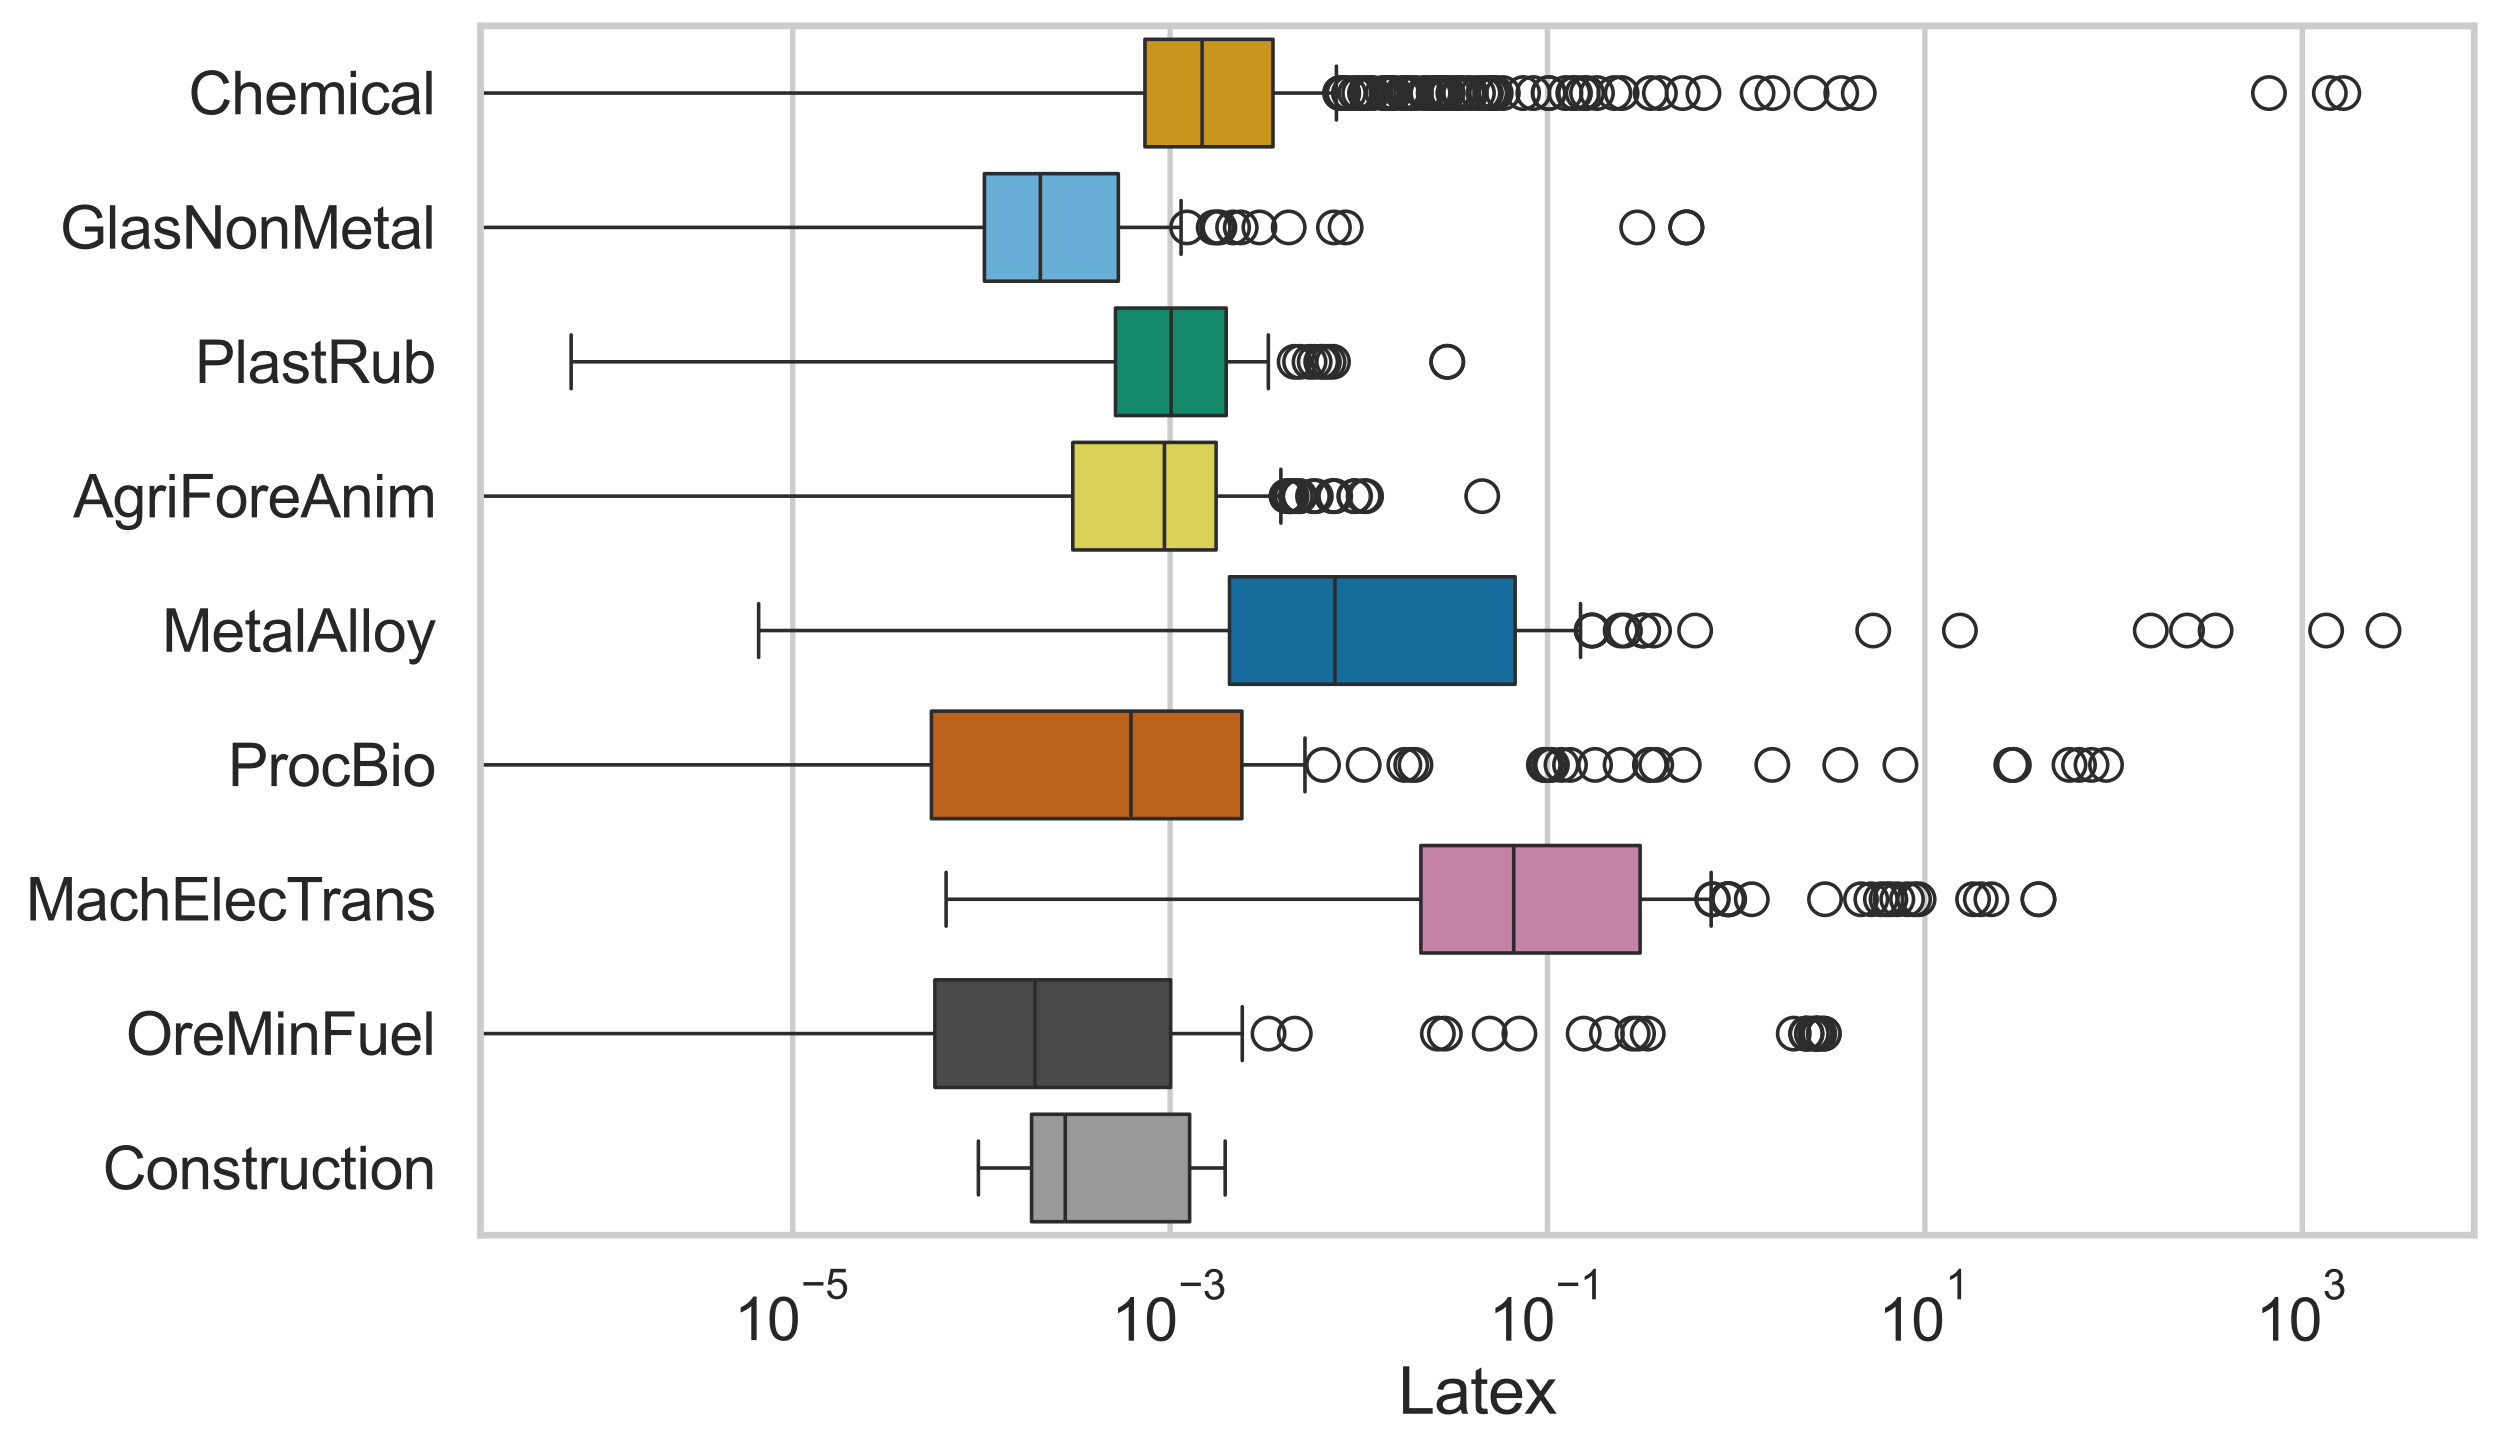 <?xml version="1.0" encoding="utf-8" standalone="no"?>
<!DOCTYPE svg PUBLIC "-//W3C//DTD SVG 1.1//EN"
  "http://www.w3.org/Graphics/SVG/1.1/DTD/svg11.dtd">
<svg xmlns:xlink="http://www.w3.org/1999/xlink" width="695.577pt" height="404.121pt" viewBox="0 0 695.577 404.121" xmlns="http://www.w3.org/2000/svg" version="1.1">
 <defs>
  <style type="text/css">*{stroke-linejoin: round; stroke-linecap: butt}</style>
 </defs>
 <g id="figure_1">
  <g id="patch_1">
   <path d="M 0 404.121 
L 695.577 404.121 
L 695.577 0 
L 0 0 
z
" style="fill: #ffffff"/>
  </g>
  <g id="axes_1">
   <g id="patch_2">
    <path d="M 133.697 343.665 
L 688.377 343.665 
L 688.377 7.2 
L 133.697 7.2 
z
" style="fill: #ffffff"/>
   </g>
   <g id="matplotlib.axis_1">
    <g id="xtick_1">
     <g id="line2d_1">
      <path d="M 220.563 343.665 
L 220.563 7.2 
" clip-path="url(#p5ea5e04c15)" style="fill: none; stroke: #cccccc; stroke-width: 1.5; stroke-linecap: round"/>
     </g>
     <g id="text_1">
      <!-- $\mathdefault{10^{-5}}$ -->
      <g style="fill: #262626" transform="translate(204.228 373.015) scale(0.165 -0.165)">
       <defs>
        <path id="ArialMT-31" d="M 2384 0 
L 1822 0 
L 1822 3584 
Q 1619 3391 1289 3197 
Q 959 3003 697 2906 
L 697 3450 
Q 1169 3672 1522 3987 
Q 1875 4303 2022 4600 
L 2384 4600 
L 2384 0 
z
" transform="scale(0.016)"/>
        <path id="ArialMT-30" d="M 266 2259 
Q 266 3072 433 3567 
Q 600 4063 929 4331 
Q 1259 4600 1759 4600 
Q 2128 4600 2406 4451 
Q 2684 4303 2865 4023 
Q 3047 3744 3150 3342 
Q 3253 2941 3253 2259 
Q 3253 1453 3087 958 
Q 2922 463 2592 192 
Q 2263 -78 1759 -78 
Q 1097 -78 719 397 
Q 266 969 266 2259 
z
M 844 2259 
Q 844 1131 1108 757 
Q 1372 384 1759 384 
Q 2147 384 2411 759 
Q 2675 1134 2675 2259 
Q 2675 3391 2411 3762 
Q 2147 4134 1753 4134 
Q 1366 4134 1134 3806 
Q 844 3388 844 2259 
z
" transform="scale(0.016)"/>
        <path id="ArialMT-2212" d="M 3381 1997 
L 356 1997 
L 356 2522 
L 3381 2522 
L 3381 1997 
z
" transform="scale(0.016)"/>
        <path id="ArialMT-35" d="M 266 1200 
L 856 1250 
Q 922 819 1161 601 
Q 1400 384 1738 384 
Q 2144 384 2425 690 
Q 2706 997 2706 1503 
Q 2706 1984 2436 2262 
Q 2166 2541 1728 2541 
Q 1456 2541 1237 2417 
Q 1019 2294 894 2097 
L 366 2166 
L 809 4519 
L 3088 4519 
L 3088 3981 
L 1259 3981 
L 1013 2750 
Q 1425 3038 1878 3038 
Q 2478 3038 2890 2622 
Q 3303 2206 3303 1553 
Q 3303 931 2941 478 
Q 2500 -78 1738 -78 
Q 1113 -78 717 272 
Q 322 622 266 1200 
z
" transform="scale(0.016)"/>
       </defs>
       <use xlink:href="#ArialMT-31" transform="translate(0 0.88)"/>
       <use xlink:href="#ArialMT-30" transform="translate(55.615 0.88)"/>
       <use xlink:href="#ArialMT-2212" transform="translate(112.973 70.573) scale(0.7)"/>
       <use xlink:href="#ArialMT-35" transform="translate(153.852 70.573) scale(0.7)"/>
      </g>
     </g>
    </g>
    <g id="xtick_2">
     <g id="line2d_2">
      <path d="M 325.562 343.665 
L 325.562 7.2 
" clip-path="url(#p5ea5e04c15)" style="fill: none; stroke: #cccccc; stroke-width: 1.5; stroke-linecap: round"/>
     </g>
     <g id="text_2">
      <!-- $\mathdefault{10^{-3}}$ -->
      <g style="fill: #262626" transform="translate(309.227 373.18) scale(0.165 -0.165)">
       <defs>
        <path id="ArialMT-33" d="M 269 1209 
L 831 1284 
Q 928 806 1161 595 
Q 1394 384 1728 384 
Q 2125 384 2398 659 
Q 2672 934 2672 1341 
Q 2672 1728 2419 1979 
Q 2166 2231 1775 2231 
Q 1616 2231 1378 2169 
L 1441 2663 
Q 1497 2656 1531 2656 
Q 1891 2656 2178 2843 
Q 2466 3031 2466 3422 
Q 2466 3731 2256 3934 
Q 2047 4138 1716 4138 
Q 1388 4138 1169 3931 
Q 950 3725 888 3313 
L 325 3413 
Q 428 3978 793 4289 
Q 1159 4600 1703 4600 
Q 2078 4600 2393 4439 
Q 2709 4278 2876 4000 
Q 3044 3722 3044 3409 
Q 3044 3113 2884 2869 
Q 2725 2625 2413 2481 
Q 2819 2388 3044 2092 
Q 3269 1797 3269 1353 
Q 3269 753 2831 336 
Q 2394 -81 1725 -81 
Q 1122 -81 723 278 
Q 325 638 269 1209 
z
" transform="scale(0.016)"/>
       </defs>
       <use xlink:href="#ArialMT-31" transform="translate(0 0.994)"/>
       <use xlink:href="#ArialMT-30" transform="translate(55.615 0.994)"/>
       <use xlink:href="#ArialMT-2212" transform="translate(112.973 70.688) scale(0.7)"/>
       <use xlink:href="#ArialMT-33" transform="translate(153.852 70.688) scale(0.7)"/>
      </g>
     </g>
    </g>
    <g id="xtick_3">
     <g id="line2d_3">
      <path d="M 430.562 343.665 
L 430.562 7.2 
" clip-path="url(#p5ea5e04c15)" style="fill: none; stroke: #cccccc; stroke-width: 1.5; stroke-linecap: round"/>
     </g>
     <g id="text_3">
      <!-- $\mathdefault{10^{-1}}$ -->
      <g style="fill: #262626" transform="translate(414.227 373.18) scale(0.165 -0.165)">
       <use xlink:href="#ArialMT-31" transform="translate(0 0.994)"/>
       <use xlink:href="#ArialMT-30" transform="translate(55.615 0.994)"/>
       <use xlink:href="#ArialMT-2212" transform="translate(112.973 70.688) scale(0.7)"/>
       <use xlink:href="#ArialMT-31" transform="translate(153.852 70.688) scale(0.7)"/>
      </g>
     </g>
    </g>
    <g id="xtick_4">
     <g id="line2d_4">
      <path d="M 535.561 343.665 
L 535.561 7.2 
" clip-path="url(#p5ea5e04c15)" style="fill: none; stroke: #cccccc; stroke-width: 1.5; stroke-linecap: round"/>
     </g>
     <g id="text_4">
      <!-- $\mathdefault{10^{1}}$ -->
      <g style="fill: #262626" transform="translate(522.609 373.18) scale(0.165 -0.165)">
       <use xlink:href="#ArialMT-31" transform="translate(0 0.994)"/>
       <use xlink:href="#ArialMT-30" transform="translate(55.615 0.994)"/>
       <use xlink:href="#ArialMT-31" transform="translate(112.973 70.688) scale(0.7)"/>
      </g>
     </g>
    </g>
    <g id="xtick_5">
     <g id="line2d_5">
      <path d="M 640.561 343.665 
L 640.561 7.2 
" clip-path="url(#p5ea5e04c15)" style="fill: none; stroke: #cccccc; stroke-width: 1.5; stroke-linecap: round"/>
     </g>
     <g id="text_5">
      <!-- $\mathdefault{10^{3}}$ -->
      <g style="fill: #262626" transform="translate(627.608 373.18) scale(0.165 -0.165)">
       <use xlink:href="#ArialMT-31" transform="translate(0 0.994)"/>
       <use xlink:href="#ArialMT-30" transform="translate(55.615 0.994)"/>
       <use xlink:href="#ArialMT-33" transform="translate(112.973 70.688) scale(0.7)"/>
      </g>
     </g>
    </g>
    <g id="text_6">
     <!-- Latex -->
     <g style="fill: #262626" transform="translate(389.022 393.344) scale(0.18 -0.18)">
      <defs>
       <path id="ArialMT-4c" d="M 469 0 
L 469 4581 
L 1075 4581 
L 1075 541 
L 3331 541 
L 3331 0 
L 469 0 
z
" transform="scale(0.016)"/>
       <path id="ArialMT-61" d="M 2588 409 
Q 2275 144 1986 34 
Q 1697 -75 1366 -75 
Q 819 -75 525 192 
Q 231 459 231 875 
Q 231 1119 342 1320 
Q 453 1522 633 1644 
Q 813 1766 1038 1828 
Q 1203 1872 1538 1913 
Q 2219 1994 2541 2106 
Q 2544 2222 2544 2253 
Q 2544 2597 2384 2738 
Q 2169 2928 1744 2928 
Q 1347 2928 1158 2789 
Q 969 2650 878 2297 
L 328 2372 
Q 403 2725 575 2942 
Q 747 3159 1072 3276 
Q 1397 3394 1825 3394 
Q 2250 3394 2515 3294 
Q 2781 3194 2906 3042 
Q 3031 2891 3081 2659 
Q 3109 2516 3109 2141 
L 3109 1391 
Q 3109 606 3145 398 
Q 3181 191 3288 0 
L 2700 0 
Q 2613 175 2588 409 
z
M 2541 1666 
Q 2234 1541 1622 1453 
Q 1275 1403 1131 1340 
Q 988 1278 909 1158 
Q 831 1038 831 891 
Q 831 666 1001 516 
Q 1172 366 1500 366 
Q 1825 366 2078 508 
Q 2331 650 2450 897 
Q 2541 1088 2541 1459 
L 2541 1666 
z
" transform="scale(0.016)"/>
       <path id="ArialMT-74" d="M 1650 503 
L 1731 6 
Q 1494 -44 1306 -44 
Q 1000 -44 831 53 
Q 663 150 594 308 
Q 525 466 525 972 
L 525 2881 
L 113 2881 
L 113 3319 
L 525 3319 
L 525 4141 
L 1084 4478 
L 1084 3319 
L 1650 3319 
L 1650 2881 
L 1084 2881 
L 1084 941 
Q 1084 700 1114 631 
Q 1144 563 1211 522 
Q 1278 481 1403 481 
Q 1497 481 1650 503 
z
" transform="scale(0.016)"/>
       <path id="ArialMT-65" d="M 2694 1069 
L 3275 997 
Q 3138 488 2766 206 
Q 2394 -75 1816 -75 
Q 1088 -75 661 373 
Q 234 822 234 1631 
Q 234 2469 665 2931 
Q 1097 3394 1784 3394 
Q 2450 3394 2872 2941 
Q 3294 2488 3294 1666 
Q 3294 1616 3291 1516 
L 816 1516 
Q 847 969 1125 678 
Q 1403 388 1819 388 
Q 2128 388 2347 550 
Q 2566 713 2694 1069 
z
M 847 1978 
L 2700 1978 
Q 2663 2397 2488 2606 
Q 2219 2931 1791 2931 
Q 1403 2931 1139 2672 
Q 875 2413 847 1978 
z
" transform="scale(0.016)"/>
       <path id="ArialMT-78" d="M 47 0 
L 1259 1725 
L 138 3319 
L 841 3319 
L 1350 2541 
Q 1494 2319 1581 2169 
Q 1719 2375 1834 2534 
L 2394 3319 
L 3066 3319 
L 1919 1756 
L 3153 0 
L 2463 0 
L 1781 1031 
L 1600 1309 
L 728 0 
L 47 0 
z
" transform="scale(0.016)"/>
      </defs>
      <use xlink:href="#ArialMT-4c"/>
      <use xlink:href="#ArialMT-61" transform="translate(55.615 0)"/>
      <use xlink:href="#ArialMT-74" transform="translate(111.23 0)"/>
      <use xlink:href="#ArialMT-65" transform="translate(139.014 0)"/>
      <use xlink:href="#ArialMT-78" transform="translate(194.629 0)"/>
     </g>
    </g>
   </g>
   <g id="matplotlib.axis_2">
    <g id="ytick_1">
     <g id="text_7">
      <!-- Chemical -->
      <g style="fill: #262626" transform="translate(52.428 31.798) scale(0.165 -0.165)">
       <defs>
        <path id="ArialMT-43" d="M 3763 1606 
L 4369 1453 
Q 4178 706 3683 314 
Q 3188 -78 2472 -78 
Q 1731 -78 1267 223 
Q 803 525 561 1097 
Q 319 1669 319 2325 
Q 319 3041 592 3573 
Q 866 4106 1370 4382 
Q 1875 4659 2481 4659 
Q 3169 4659 3637 4309 
Q 4106 3959 4291 3325 
L 3694 3184 
Q 3534 3684 3231 3912 
Q 2928 4141 2469 4141 
Q 1941 4141 1586 3887 
Q 1231 3634 1087 3207 
Q 944 2781 944 2328 
Q 944 1744 1114 1308 
Q 1284 872 1643 656 
Q 2003 441 2422 441 
Q 2931 441 3284 734 
Q 3638 1028 3763 1606 
z
" transform="scale(0.016)"/>
        <path id="ArialMT-68" d="M 422 0 
L 422 4581 
L 984 4581 
L 984 2938 
Q 1378 3394 1978 3394 
Q 2347 3394 2619 3248 
Q 2891 3103 3008 2847 
Q 3125 2591 3125 2103 
L 3125 0 
L 2563 0 
L 2563 2103 
Q 2563 2525 2380 2717 
Q 2197 2909 1863 2909 
Q 1613 2909 1392 2779 
Q 1172 2650 1078 2428 
Q 984 2206 984 1816 
L 984 0 
L 422 0 
z
" transform="scale(0.016)"/>
        <path id="ArialMT-6d" d="M 422 0 
L 422 3319 
L 925 3319 
L 925 2853 
Q 1081 3097 1340 3245 
Q 1600 3394 1931 3394 
Q 2300 3394 2536 3241 
Q 2772 3088 2869 2813 
Q 3263 3394 3894 3394 
Q 4388 3394 4653 3120 
Q 4919 2847 4919 2278 
L 4919 0 
L 4359 0 
L 4359 2091 
Q 4359 2428 4304 2576 
Q 4250 2725 4106 2815 
Q 3963 2906 3769 2906 
Q 3419 2906 3187 2673 
Q 2956 2441 2956 1928 
L 2956 0 
L 2394 0 
L 2394 2156 
Q 2394 2531 2256 2718 
Q 2119 2906 1806 2906 
Q 1569 2906 1367 2781 
Q 1166 2656 1075 2415 
Q 984 2175 984 1722 
L 984 0 
L 422 0 
z
" transform="scale(0.016)"/>
        <path id="ArialMT-69" d="M 425 3934 
L 425 4581 
L 988 4581 
L 988 3934 
L 425 3934 
z
M 425 0 
L 425 3319 
L 988 3319 
L 988 0 
L 425 0 
z
" transform="scale(0.016)"/>
        <path id="ArialMT-63" d="M 2588 1216 
L 3141 1144 
Q 3050 572 2676 248 
Q 2303 -75 1759 -75 
Q 1078 -75 664 370 
Q 250 816 250 1647 
Q 250 2184 428 2587 
Q 606 2991 970 3192 
Q 1334 3394 1763 3394 
Q 2303 3394 2647 3120 
Q 2991 2847 3088 2344 
L 2541 2259 
Q 2463 2594 2264 2762 
Q 2066 2931 1784 2931 
Q 1359 2931 1093 2626 
Q 828 2322 828 1663 
Q 828 994 1084 691 
Q 1341 388 1753 388 
Q 2084 388 2306 591 
Q 2528 794 2588 1216 
z
" transform="scale(0.016)"/>
        <path id="ArialMT-6c" d="M 409 0 
L 409 4581 
L 972 4581 
L 972 0 
L 409 0 
z
" transform="scale(0.016)"/>
       </defs>
       <use xlink:href="#ArialMT-43"/>
       <use xlink:href="#ArialMT-68" transform="translate(72.217 0)"/>
       <use xlink:href="#ArialMT-65" transform="translate(127.832 0)"/>
       <use xlink:href="#ArialMT-6d" transform="translate(183.447 0)"/>
       <use xlink:href="#ArialMT-69" transform="translate(266.748 0)"/>
       <use xlink:href="#ArialMT-63" transform="translate(288.965 0)"/>
       <use xlink:href="#ArialMT-61" transform="translate(338.965 0)"/>
       <use xlink:href="#ArialMT-6c" transform="translate(394.58 0)"/>
      </g>
     </g>
    </g>
    <g id="ytick_2">
     <g id="text_8">
      <!-- GlasNonMetal -->
      <g style="fill: #262626" transform="translate(16.659 69.183) scale(0.165 -0.165)">
       <defs>
        <path id="ArialMT-47" d="M 2638 1797 
L 2638 2334 
L 4578 2338 
L 4578 638 
Q 4131 281 3656 101 
Q 3181 -78 2681 -78 
Q 2006 -78 1454 211 
Q 903 500 622 1047 
Q 341 1594 341 2269 
Q 341 2938 620 3517 
Q 900 4097 1425 4378 
Q 1950 4659 2634 4659 
Q 3131 4659 3532 4498 
Q 3934 4338 4162 4050 
Q 4391 3763 4509 3300 
L 3963 3150 
Q 3859 3500 3706 3700 
Q 3553 3900 3268 4020 
Q 2984 4141 2638 4141 
Q 2222 4141 1919 4014 
Q 1616 3888 1430 3681 
Q 1244 3475 1141 3228 
Q 966 2803 966 2306 
Q 966 1694 1177 1281 
Q 1388 869 1791 669 
Q 2194 469 2647 469 
Q 3041 469 3416 620 
Q 3791 772 3984 944 
L 3984 1797 
L 2638 1797 
z
" transform="scale(0.016)"/>
        <path id="ArialMT-73" d="M 197 991 
L 753 1078 
Q 800 744 1014 566 
Q 1228 388 1613 388 
Q 2000 388 2187 545 
Q 2375 703 2375 916 
Q 2375 1106 2209 1216 
Q 2094 1291 1634 1406 
Q 1016 1563 777 1677 
Q 538 1791 414 1992 
Q 291 2194 291 2438 
Q 291 2659 392 2848 
Q 494 3038 669 3163 
Q 800 3259 1026 3326 
Q 1253 3394 1513 3394 
Q 1903 3394 2198 3281 
Q 2494 3169 2634 2976 
Q 2775 2784 2828 2463 
L 2278 2388 
Q 2241 2644 2061 2787 
Q 1881 2931 1553 2931 
Q 1166 2931 1000 2803 
Q 834 2675 834 2503 
Q 834 2394 903 2306 
Q 972 2216 1119 2156 
Q 1203 2125 1616 2013 
Q 2213 1853 2448 1751 
Q 2684 1650 2818 1456 
Q 2953 1263 2953 975 
Q 2953 694 2789 445 
Q 2625 197 2315 61 
Q 2006 -75 1616 -75 
Q 969 -75 630 194 
Q 291 463 197 991 
z
" transform="scale(0.016)"/>
        <path id="ArialMT-4e" d="M 488 0 
L 488 4581 
L 1109 4581 
L 3516 984 
L 3516 4581 
L 4097 4581 
L 4097 0 
L 3475 0 
L 1069 3600 
L 1069 0 
L 488 0 
z
" transform="scale(0.016)"/>
        <path id="ArialMT-6f" d="M 213 1659 
Q 213 2581 725 3025 
Q 1153 3394 1769 3394 
Q 2453 3394 2887 2945 
Q 3322 2497 3322 1706 
Q 3322 1066 3130 698 
Q 2938 331 2570 128 
Q 2203 -75 1769 -75 
Q 1072 -75 642 372 
Q 213 819 213 1659 
z
M 791 1659 
Q 791 1022 1069 705 
Q 1347 388 1769 388 
Q 2188 388 2466 706 
Q 2744 1025 2744 1678 
Q 2744 2294 2464 2611 
Q 2184 2928 1769 2928 
Q 1347 2928 1069 2612 
Q 791 2297 791 1659 
z
" transform="scale(0.016)"/>
        <path id="ArialMT-6e" d="M 422 0 
L 422 3319 
L 928 3319 
L 928 2847 
Q 1294 3394 1984 3394 
Q 2284 3394 2536 3286 
Q 2788 3178 2913 3003 
Q 3038 2828 3088 2588 
Q 3119 2431 3119 2041 
L 3119 0 
L 2556 0 
L 2556 2019 
Q 2556 2363 2490 2533 
Q 2425 2703 2258 2804 
Q 2091 2906 1866 2906 
Q 1506 2906 1245 2678 
Q 984 2450 984 1813 
L 984 0 
L 422 0 
z
" transform="scale(0.016)"/>
        <path id="ArialMT-4d" d="M 475 0 
L 475 4581 
L 1388 4581 
L 2472 1338 
Q 2622 884 2691 659 
Q 2769 909 2934 1394 
L 4031 4581 
L 4847 4581 
L 4847 0 
L 4263 0 
L 4263 3834 
L 2931 0 
L 2384 0 
L 1059 3900 
L 1059 0 
L 475 0 
z
" transform="scale(0.016)"/>
       </defs>
       <use xlink:href="#ArialMT-47"/>
       <use xlink:href="#ArialMT-6c" transform="translate(77.783 0)"/>
       <use xlink:href="#ArialMT-61" transform="translate(100 0)"/>
       <use xlink:href="#ArialMT-73" transform="translate(155.615 0)"/>
       <use xlink:href="#ArialMT-4e" transform="translate(205.615 0)"/>
       <use xlink:href="#ArialMT-6f" transform="translate(277.832 0)"/>
       <use xlink:href="#ArialMT-6e" transform="translate(333.447 0)"/>
       <use xlink:href="#ArialMT-4d" transform="translate(389.062 0)"/>
       <use xlink:href="#ArialMT-65" transform="translate(472.363 0)"/>
       <use xlink:href="#ArialMT-74" transform="translate(527.979 0)"/>
       <use xlink:href="#ArialMT-61" transform="translate(555.762 0)"/>
       <use xlink:href="#ArialMT-6c" transform="translate(611.377 0)"/>
      </g>
     </g>
    </g>
    <g id="ytick_3">
     <g id="text_9">
      <!-- PlastRub -->
      <g style="fill: #262626" transform="translate(54.248 106.568) scale(0.165 -0.165)">
       <defs>
        <path id="ArialMT-50" d="M 494 0 
L 494 4581 
L 2222 4581 
Q 2678 4581 2919 4538 
Q 3256 4481 3484 4323 
Q 3713 4166 3852 3881 
Q 3991 3597 3991 3256 
Q 3991 2672 3619 2267 
Q 3247 1863 2275 1863 
L 1100 1863 
L 1100 0 
L 494 0 
z
M 1100 2403 
L 2284 2403 
Q 2872 2403 3119 2622 
Q 3366 2841 3366 3238 
Q 3366 3525 3220 3729 
Q 3075 3934 2838 4000 
Q 2684 4041 2272 4041 
L 1100 4041 
L 1100 2403 
z
" transform="scale(0.016)"/>
        <path id="ArialMT-52" d="M 503 0 
L 503 4581 
L 2534 4581 
Q 3147 4581 3465 4457 
Q 3784 4334 3975 4021 
Q 4166 3709 4166 3331 
Q 4166 2844 3850 2509 
Q 3534 2175 2875 2084 
Q 3116 1969 3241 1856 
Q 3506 1613 3744 1247 
L 4541 0 
L 3778 0 
L 3172 953 
Q 2906 1366 2734 1584 
Q 2563 1803 2427 1890 
Q 2291 1978 2150 2013 
Q 2047 2034 1813 2034 
L 1109 2034 
L 1109 0 
L 503 0 
z
M 1109 2559 
L 2413 2559 
Q 2828 2559 3062 2645 
Q 3297 2731 3419 2920 
Q 3541 3109 3541 3331 
Q 3541 3656 3305 3865 
Q 3069 4075 2559 4075 
L 1109 4075 
L 1109 2559 
z
" transform="scale(0.016)"/>
        <path id="ArialMT-75" d="M 2597 0 
L 2597 488 
Q 2209 -75 1544 -75 
Q 1250 -75 995 37 
Q 741 150 617 320 
Q 494 491 444 738 
Q 409 903 409 1263 
L 409 3319 
L 972 3319 
L 972 1478 
Q 972 1038 1006 884 
Q 1059 663 1231 536 
Q 1403 409 1656 409 
Q 1909 409 2131 539 
Q 2353 669 2445 892 
Q 2538 1116 2538 1541 
L 2538 3319 
L 3100 3319 
L 3100 0 
L 2597 0 
z
" transform="scale(0.016)"/>
        <path id="ArialMT-62" d="M 941 0 
L 419 0 
L 419 4581 
L 981 4581 
L 981 2947 
Q 1338 3394 1891 3394 
Q 2197 3394 2470 3270 
Q 2744 3147 2920 2923 
Q 3097 2700 3197 2384 
Q 3297 2069 3297 1709 
Q 3297 856 2875 390 
Q 2453 -75 1863 -75 
Q 1275 -75 941 416 
L 941 0 
z
M 934 1684 
Q 934 1088 1097 822 
Q 1363 388 1816 388 
Q 2184 388 2453 708 
Q 2722 1028 2722 1663 
Q 2722 2313 2464 2622 
Q 2206 2931 1841 2931 
Q 1472 2931 1203 2611 
Q 934 2291 934 1684 
z
" transform="scale(0.016)"/>
       </defs>
       <use xlink:href="#ArialMT-50"/>
       <use xlink:href="#ArialMT-6c" transform="translate(66.699 0)"/>
       <use xlink:href="#ArialMT-61" transform="translate(88.916 0)"/>
       <use xlink:href="#ArialMT-73" transform="translate(144.531 0)"/>
       <use xlink:href="#ArialMT-74" transform="translate(194.531 0)"/>
       <use xlink:href="#ArialMT-52" transform="translate(222.314 0)"/>
       <use xlink:href="#ArialMT-75" transform="translate(294.531 0)"/>
       <use xlink:href="#ArialMT-62" transform="translate(350.146 0)"/>
      </g>
     </g>
    </g>
    <g id="ytick_4">
     <g id="text_10">
      <!-- AgriForeAnim -->
      <g style="fill: #262626" transform="translate(20.341 143.953) scale(0.165 -0.165)">
       <defs>
        <path id="ArialMT-41" d="M -9 0 
L 1750 4581 
L 2403 4581 
L 4278 0 
L 3588 0 
L 3053 1388 
L 1138 1388 
L 634 0 
L -9 0 
z
M 1313 1881 
L 2866 1881 
L 2388 3150 
Q 2169 3728 2063 4100 
Q 1975 3659 1816 3225 
L 1313 1881 
z
" transform="scale(0.016)"/>
        <path id="ArialMT-67" d="M 319 -275 
L 866 -356 
Q 900 -609 1056 -725 
Q 1266 -881 1628 -881 
Q 2019 -881 2231 -725 
Q 2444 -569 2519 -288 
Q 2563 -116 2559 434 
Q 2191 0 1641 0 
Q 956 0 581 494 
Q 206 988 206 1678 
Q 206 2153 378 2554 
Q 550 2956 876 3175 
Q 1203 3394 1644 3394 
Q 2231 3394 2613 2919 
L 2613 3319 
L 3131 3319 
L 3131 450 
Q 3131 -325 2973 -648 
Q 2816 -972 2473 -1159 
Q 2131 -1347 1631 -1347 
Q 1038 -1347 672 -1080 
Q 306 -813 319 -275 
z
M 784 1719 
Q 784 1066 1043 766 
Q 1303 466 1694 466 
Q 2081 466 2343 764 
Q 2606 1063 2606 1700 
Q 2606 2309 2336 2618 
Q 2066 2928 1684 2928 
Q 1309 2928 1046 2623 
Q 784 2319 784 1719 
z
" transform="scale(0.016)"/>
        <path id="ArialMT-72" d="M 416 0 
L 416 3319 
L 922 3319 
L 922 2816 
Q 1116 3169 1280 3281 
Q 1444 3394 1641 3394 
Q 1925 3394 2219 3213 
L 2025 2691 
Q 1819 2813 1613 2813 
Q 1428 2813 1281 2702 
Q 1134 2591 1072 2394 
Q 978 2094 978 1738 
L 978 0 
L 416 0 
z
" transform="scale(0.016)"/>
        <path id="ArialMT-46" d="M 525 0 
L 525 4581 
L 3616 4581 
L 3616 4041 
L 1131 4041 
L 1131 2622 
L 3281 2622 
L 3281 2081 
L 1131 2081 
L 1131 0 
L 525 0 
z
" transform="scale(0.016)"/>
       </defs>
       <use xlink:href="#ArialMT-41"/>
       <use xlink:href="#ArialMT-67" transform="translate(66.699 0)"/>
       <use xlink:href="#ArialMT-72" transform="translate(122.314 0)"/>
       <use xlink:href="#ArialMT-69" transform="translate(155.615 0)"/>
       <use xlink:href="#ArialMT-46" transform="translate(177.832 0)"/>
       <use xlink:href="#ArialMT-6f" transform="translate(238.916 0)"/>
       <use xlink:href="#ArialMT-72" transform="translate(294.531 0)"/>
       <use xlink:href="#ArialMT-65" transform="translate(327.832 0)"/>
       <use xlink:href="#ArialMT-41" transform="translate(383.447 0)"/>
       <use xlink:href="#ArialMT-6e" transform="translate(450.146 0)"/>
       <use xlink:href="#ArialMT-69" transform="translate(505.762 0)"/>
       <use xlink:href="#ArialMT-6d" transform="translate(527.979 0)"/>
      </g>
     </g>
    </g>
    <g id="ytick_5">
     <g id="text_11">
      <!-- MetalAlloy -->
      <g style="fill: #262626" transform="translate(45.088 181.337) scale(0.165 -0.165)">
       <defs>
        <path id="ArialMT-79" d="M 397 -1278 
L 334 -750 
Q 519 -800 656 -800 
Q 844 -800 956 -737 
Q 1069 -675 1141 -563 
Q 1194 -478 1313 -144 
Q 1328 -97 1363 -6 
L 103 3319 
L 709 3319 
L 1400 1397 
Q 1534 1031 1641 628 
Q 1738 1016 1872 1384 
L 2581 3319 
L 3144 3319 
L 1881 -56 
Q 1678 -603 1566 -809 
Q 1416 -1088 1222 -1217 
Q 1028 -1347 759 -1347 
Q 597 -1347 397 -1278 
z
" transform="scale(0.016)"/>
       </defs>
       <use xlink:href="#ArialMT-4d"/>
       <use xlink:href="#ArialMT-65" transform="translate(83.301 0)"/>
       <use xlink:href="#ArialMT-74" transform="translate(138.916 0)"/>
       <use xlink:href="#ArialMT-61" transform="translate(166.699 0)"/>
       <use xlink:href="#ArialMT-6c" transform="translate(222.314 0)"/>
       <use xlink:href="#ArialMT-41" transform="translate(244.531 0)"/>
       <use xlink:href="#ArialMT-6c" transform="translate(311.23 0)"/>
       <use xlink:href="#ArialMT-6c" transform="translate(333.447 0)"/>
       <use xlink:href="#ArialMT-6f" transform="translate(355.664 0)"/>
       <use xlink:href="#ArialMT-79" transform="translate(411.279 0)"/>
      </g>
     </g>
    </g>
    <g id="ytick_6">
     <g id="text_12">
      <!-- ProcBio -->
      <g style="fill: #262626" transform="translate(63.424 218.722) scale(0.165 -0.165)">
       <defs>
        <path id="ArialMT-42" d="M 469 0 
L 469 4581 
L 2188 4581 
Q 2713 4581 3030 4442 
Q 3347 4303 3526 4014 
Q 3706 3725 3706 3409 
Q 3706 3116 3547 2856 
Q 3388 2597 3066 2438 
Q 3481 2316 3704 2022 
Q 3928 1728 3928 1328 
Q 3928 1006 3792 729 
Q 3656 453 3456 303 
Q 3256 153 2954 76 
Q 2653 0 2216 0 
L 469 0 
z
M 1075 2656 
L 2066 2656 
Q 2469 2656 2644 2709 
Q 2875 2778 2992 2937 
Q 3109 3097 3109 3338 
Q 3109 3566 3000 3739 
Q 2891 3913 2687 3977 
Q 2484 4041 1991 4041 
L 1075 4041 
L 1075 2656 
z
M 1075 541 
L 2216 541 
Q 2509 541 2628 563 
Q 2838 600 2978 687 
Q 3119 775 3209 942 
Q 3300 1109 3300 1328 
Q 3300 1584 3169 1773 
Q 3038 1963 2805 2039 
Q 2572 2116 2134 2116 
L 1075 2116 
L 1075 541 
z
" transform="scale(0.016)"/>
       </defs>
       <use xlink:href="#ArialMT-50"/>
       <use xlink:href="#ArialMT-72" transform="translate(66.699 0)"/>
       <use xlink:href="#ArialMT-6f" transform="translate(100 0)"/>
       <use xlink:href="#ArialMT-63" transform="translate(155.615 0)"/>
       <use xlink:href="#ArialMT-42" transform="translate(205.615 0)"/>
       <use xlink:href="#ArialMT-69" transform="translate(272.314 0)"/>
       <use xlink:href="#ArialMT-6f" transform="translate(294.531 0)"/>
      </g>
     </g>
    </g>
    <g id="ytick_7">
     <g id="text_13">
      <!-- MachElecTrans -->
      <g style="fill: #262626" transform="translate(7.2 256.107) scale(0.165 -0.165)">
       <defs>
        <path id="ArialMT-45" d="M 506 0 
L 506 4581 
L 3819 4581 
L 3819 4041 
L 1113 4041 
L 1113 2638 
L 3647 2638 
L 3647 2100 
L 1113 2100 
L 1113 541 
L 3925 541 
L 3925 0 
L 506 0 
z
" transform="scale(0.016)"/>
        <path id="ArialMT-54" d="M 1659 0 
L 1659 4041 
L 150 4041 
L 150 4581 
L 3781 4581 
L 3781 4041 
L 2266 4041 
L 2266 0 
L 1659 0 
z
" transform="scale(0.016)"/>
       </defs>
       <use xlink:href="#ArialMT-4d"/>
       <use xlink:href="#ArialMT-61" transform="translate(83.301 0)"/>
       <use xlink:href="#ArialMT-63" transform="translate(138.916 0)"/>
       <use xlink:href="#ArialMT-68" transform="translate(188.916 0)"/>
       <use xlink:href="#ArialMT-45" transform="translate(244.531 0)"/>
       <use xlink:href="#ArialMT-6c" transform="translate(311.23 0)"/>
       <use xlink:href="#ArialMT-65" transform="translate(333.447 0)"/>
       <use xlink:href="#ArialMT-63" transform="translate(389.062 0)"/>
       <use xlink:href="#ArialMT-54" transform="translate(439.062 0)"/>
       <use xlink:href="#ArialMT-72" transform="translate(496.396 0)"/>
       <use xlink:href="#ArialMT-61" transform="translate(529.697 0)"/>
       <use xlink:href="#ArialMT-6e" transform="translate(585.312 0)"/>
       <use xlink:href="#ArialMT-73" transform="translate(640.928 0)"/>
      </g>
     </g>
    </g>
    <g id="ytick_8">
     <g id="text_14">
      <!-- OreMinFuel -->
      <g style="fill: #262626" transform="translate(35.013 293.492) scale(0.165 -0.165)">
       <defs>
        <path id="ArialMT-4f" d="M 309 2231 
Q 309 3372 921 4017 
Q 1534 4663 2503 4663 
Q 3138 4663 3647 4359 
Q 4156 4056 4423 3514 
Q 4691 2972 4691 2284 
Q 4691 1588 4409 1038 
Q 4128 488 3612 205 
Q 3097 -78 2500 -78 
Q 1853 -78 1343 234 
Q 834 547 571 1087 
Q 309 1628 309 2231 
z
M 934 2222 
Q 934 1394 1379 917 
Q 1825 441 2497 441 
Q 3181 441 3623 922 
Q 4066 1403 4066 2288 
Q 4066 2847 3877 3264 
Q 3688 3681 3323 3911 
Q 2959 4141 2506 4141 
Q 1863 4141 1398 3698 
Q 934 3256 934 2222 
z
" transform="scale(0.016)"/>
       </defs>
       <use xlink:href="#ArialMT-4f"/>
       <use xlink:href="#ArialMT-72" transform="translate(77.783 0)"/>
       <use xlink:href="#ArialMT-65" transform="translate(111.084 0)"/>
       <use xlink:href="#ArialMT-4d" transform="translate(166.699 0)"/>
       <use xlink:href="#ArialMT-69" transform="translate(250 0)"/>
       <use xlink:href="#ArialMT-6e" transform="translate(272.217 0)"/>
       <use xlink:href="#ArialMT-46" transform="translate(327.832 0)"/>
       <use xlink:href="#ArialMT-75" transform="translate(388.916 0)"/>
       <use xlink:href="#ArialMT-65" transform="translate(444.531 0)"/>
       <use xlink:href="#ArialMT-6c" transform="translate(500.146 0)"/>
      </g>
     </g>
    </g>
    <g id="ytick_9">
     <g id="text_15">
      <!-- Construction -->
      <g style="fill: #262626" transform="translate(28.575 330.877) scale(0.165 -0.165)">
       <use xlink:href="#ArialMT-43"/>
       <use xlink:href="#ArialMT-6f" transform="translate(72.217 0)"/>
       <use xlink:href="#ArialMT-6e" transform="translate(127.832 0)"/>
       <use xlink:href="#ArialMT-73" transform="translate(183.447 0)"/>
       <use xlink:href="#ArialMT-74" transform="translate(233.447 0)"/>
       <use xlink:href="#ArialMT-72" transform="translate(261.23 0)"/>
       <use xlink:href="#ArialMT-75" transform="translate(294.531 0)"/>
       <use xlink:href="#ArialMT-63" transform="translate(350.146 0)"/>
       <use xlink:href="#ArialMT-74" transform="translate(400.146 0)"/>
       <use xlink:href="#ArialMT-69" transform="translate(427.93 0)"/>
       <use xlink:href="#ArialMT-6f" transform="translate(450.146 0)"/>
       <use xlink:href="#ArialMT-6e" transform="translate(505.762 0)"/>
      </g>
     </g>
    </g>
   </g>
   <g id="patch_3">
    <path d="M 318.559 10.938 
L 318.559 40.846 
L 354.183 40.846 
L 354.183 10.938 
L 318.559 10.938 
z
" clip-path="url(#p5ea5e04c15)" style="fill: #c9941d; stroke: #2c2c2c; stroke-linejoin: miter"/>
   </g>
   <g id="line2d_6">
    <path d="M 318.559 25.892 
L -1 25.892 
" clip-path="url(#p5ea5e04c15)" style="fill: none; stroke: #2c2c2c"/>
   </g>
   <g id="line2d_7">
    <path d="M 354.183 25.892 
L 371.831 25.892 
" clip-path="url(#p5ea5e04c15)" style="fill: none; stroke: #2c2c2c"/>
   </g>
   <g id="line2d_8">
    <path clip-path="url(#p5ea5e04c15)" style="fill: none; stroke: #2c2c2c; stroke-linecap: round"/>
   </g>
   <g id="line2d_9">
    <path d="M 371.831 18.415 
L 371.831 33.369 
" clip-path="url(#p5ea5e04c15)" style="fill: none; stroke: #2c2c2c; stroke-linecap: round"/>
   </g>
   <g id="line2d_10">
    <defs>
     <path id="m35511cef86" d="M 0 4.5 
C 1.193 4.5 2.338 4.026 3.182 3.182 
C 4.026 2.338 4.5 1.193 4.5 0 
C 4.5 -1.193 4.026 -2.338 3.182 -3.182 
C 2.338 -4.026 1.193 -4.5 0 -4.5 
C -1.193 -4.5 -2.338 -4.026 -3.182 -3.182 
C -4.026 -2.338 -4.5 -1.193 -4.5 0 
C -4.5 1.193 -4.026 2.338 -3.182 3.182 
C -2.338 4.026 -1.193 4.5 0 4.5 
z
" style="stroke: #2c2c2c"/>
    </defs>
    <g clip-path="url(#p5ea5e04c15)">
     <use xlink:href="#m35511cef86" x="387.028" y="25.892" style="fill-opacity: 0; stroke: #2c2c2c"/>
     <use xlink:href="#m35511cef86" x="375.311" y="25.892" style="fill-opacity: 0; stroke: #2c2c2c"/>
     <use xlink:href="#m35511cef86" x="461.842" y="25.892" style="fill-opacity: 0; stroke: #2c2c2c"/>
     <use xlink:href="#m35511cef86" x="441.567" y="25.892" style="fill-opacity: 0; stroke: #2c2c2c"/>
     <use xlink:href="#m35511cef86" x="423.788" y="25.892" style="fill-opacity: 0; stroke: #2c2c2c"/>
     <use xlink:href="#m35511cef86" x="373.446" y="25.892" style="fill-opacity: 0; stroke: #2c2c2c"/>
     <use xlink:href="#m35511cef86" x="430.863" y="25.892" style="fill-opacity: 0; stroke: #2c2c2c"/>
     <use xlink:href="#m35511cef86" x="430.954" y="25.892" style="fill-opacity: 0; stroke: #2c2c2c"/>
     <use xlink:href="#m35511cef86" x="392.628" y="25.892" style="fill-opacity: 0; stroke: #2c2c2c"/>
     <use xlink:href="#m35511cef86" x="401.054" y="25.892" style="fill-opacity: 0; stroke: #2c2c2c"/>
     <use xlink:href="#m35511cef86" x="373.752" y="25.892" style="fill-opacity: 0; stroke: #2c2c2c"/>
     <use xlink:href="#m35511cef86" x="451.183" y="25.892" style="fill-opacity: 0; stroke: #2c2c2c"/>
     <use xlink:href="#m35511cef86" x="401.84" y="25.892" style="fill-opacity: 0; stroke: #2c2c2c"/>
     <use xlink:href="#m35511cef86" x="396.695" y="25.892" style="fill-opacity: 0; stroke: #2c2c2c"/>
     <use xlink:href="#m35511cef86" x="404.364" y="25.892" style="fill-opacity: 0; stroke: #2c2c2c"/>
     <use xlink:href="#m35511cef86" x="381.528" y="25.892" style="fill-opacity: 0; stroke: #2c2c2c"/>
     <use xlink:href="#m35511cef86" x="397.118" y="25.892" style="fill-opacity: 0; stroke: #2c2c2c"/>
     <use xlink:href="#m35511cef86" x="459.261" y="25.892" style="fill-opacity: 0; stroke: #2c2c2c"/>
     <use xlink:href="#m35511cef86" x="468.158" y="25.892" style="fill-opacity: 0; stroke: #2c2c2c"/>
     <use xlink:href="#m35511cef86" x="512.287" y="25.892" style="fill-opacity: 0; stroke: #2c2c2c"/>
     <use xlink:href="#m35511cef86" x="651.979" y="25.892" style="fill-opacity: 0; stroke: #2c2c2c"/>
     <use xlink:href="#m35511cef86" x="386.384" y="25.892" style="fill-opacity: 0; stroke: #2c2c2c"/>
     <use xlink:href="#m35511cef86" x="493.139" y="25.892" style="fill-opacity: 0; stroke: #2c2c2c"/>
     <use xlink:href="#m35511cef86" x="387.069" y="25.892" style="fill-opacity: 0; stroke: #2c2c2c"/>
     <use xlink:href="#m35511cef86" x="381.869" y="25.892" style="fill-opacity: 0; stroke: #2c2c2c"/>
     <use xlink:href="#m35511cef86" x="380.819" y="25.892" style="fill-opacity: 0; stroke: #2c2c2c"/>
     <use xlink:href="#m35511cef86" x="384.679" y="25.892" style="fill-opacity: 0; stroke: #2c2c2c"/>
     <use xlink:href="#m35511cef86" x="393.951" y="25.892" style="fill-opacity: 0; stroke: #2c2c2c"/>
     <use xlink:href="#m35511cef86" x="377.102" y="25.892" style="fill-opacity: 0; stroke: #2c2c2c"/>
     <use xlink:href="#m35511cef86" x="416.162" y="25.892" style="fill-opacity: 0; stroke: #2c2c2c"/>
     <use xlink:href="#m35511cef86" x="373.131" y="25.892" style="fill-opacity: 0; stroke: #2c2c2c"/>
     <use xlink:href="#m35511cef86" x="391.645" y="25.892" style="fill-opacity: 0; stroke: #2c2c2c"/>
     <use xlink:href="#m35511cef86" x="372.949" y="25.892" style="fill-opacity: 0; stroke: #2c2c2c"/>
     <use xlink:href="#m35511cef86" x="386.985" y="25.892" style="fill-opacity: 0; stroke: #2c2c2c"/>
     <use xlink:href="#m35511cef86" x="415.336" y="25.892" style="fill-opacity: 0; stroke: #2c2c2c"/>
     <use xlink:href="#m35511cef86" x="380.778" y="25.892" style="fill-opacity: 0; stroke: #2c2c2c"/>
     <use xlink:href="#m35511cef86" x="400.045" y="25.892" style="fill-opacity: 0; stroke: #2c2c2c"/>
     <use xlink:href="#m35511cef86" x="402.791" y="25.892" style="fill-opacity: 0; stroke: #2c2c2c"/>
     <use xlink:href="#m35511cef86" x="372.851" y="25.892" style="fill-opacity: 0; stroke: #2c2c2c"/>
     <use xlink:href="#m35511cef86" x="386.55" y="25.892" style="fill-opacity: 0; stroke: #2c2c2c"/>
     <use xlink:href="#m35511cef86" x="387.474" y="25.892" style="fill-opacity: 0; stroke: #2c2c2c"/>
     <use xlink:href="#m35511cef86" x="398.888" y="25.892" style="fill-opacity: 0; stroke: #2c2c2c"/>
     <use xlink:href="#m35511cef86" x="438.215" y="25.892" style="fill-opacity: 0; stroke: #2c2c2c"/>
     <use xlink:href="#m35511cef86" x="391.62" y="25.892" style="fill-opacity: 0; stroke: #2c2c2c"/>
     <use xlink:href="#m35511cef86" x="412.76" y="25.892" style="fill-opacity: 0; stroke: #2c2c2c"/>
     <use xlink:href="#m35511cef86" x="387.9" y="25.892" style="fill-opacity: 0; stroke: #2c2c2c"/>
     <use xlink:href="#m35511cef86" x="373.656" y="25.892" style="fill-opacity: 0; stroke: #2c2c2c"/>
     <use xlink:href="#m35511cef86" x="418.141" y="25.892" style="fill-opacity: 0; stroke: #2c2c2c"/>
     <use xlink:href="#m35511cef86" x="390.122" y="25.892" style="fill-opacity: 0; stroke: #2c2c2c"/>
     <use xlink:href="#m35511cef86" x="408.35" y="25.892" style="fill-opacity: 0; stroke: #2c2c2c"/>
     <use xlink:href="#m35511cef86" x="406.127" y="25.892" style="fill-opacity: 0; stroke: #2c2c2c"/>
     <use xlink:href="#m35511cef86" x="379.787" y="25.892" style="fill-opacity: 0; stroke: #2c2c2c"/>
     <use xlink:href="#m35511cef86" x="406.216" y="25.892" style="fill-opacity: 0; stroke: #2c2c2c"/>
     <use xlink:href="#m35511cef86" x="399.442" y="25.892" style="fill-opacity: 0; stroke: #2c2c2c"/>
     <use xlink:href="#m35511cef86" x="437.728" y="25.892" style="fill-opacity: 0; stroke: #2c2c2c"/>
     <use xlink:href="#m35511cef86" x="444.334" y="25.892" style="fill-opacity: 0; stroke: #2c2c2c"/>
     <use xlink:href="#m35511cef86" x="411.215" y="25.892" style="fill-opacity: 0; stroke: #2c2c2c"/>
     <use xlink:href="#m35511cef86" x="648.232" y="25.892" style="fill-opacity: 0; stroke: #2c2c2c"/>
     <use xlink:href="#m35511cef86" x="504.043" y="25.892" style="fill-opacity: 0; stroke: #2c2c2c"/>
     <use xlink:href="#m35511cef86" x="473.95" y="25.892" style="fill-opacity: 0; stroke: #2c2c2c"/>
     <use xlink:href="#m35511cef86" x="440.357" y="25.892" style="fill-opacity: 0; stroke: #2c2c2c"/>
     <use xlink:href="#m35511cef86" x="378.152" y="25.892" style="fill-opacity: 0; stroke: #2c2c2c"/>
     <use xlink:href="#m35511cef86" x="489.015" y="25.892" style="fill-opacity: 0; stroke: #2c2c2c"/>
     <use xlink:href="#m35511cef86" x="385.812" y="25.892" style="fill-opacity: 0; stroke: #2c2c2c"/>
     <use xlink:href="#m35511cef86" x="405.756" y="25.892" style="fill-opacity: 0; stroke: #2c2c2c"/>
     <use xlink:href="#m35511cef86" x="385.836" y="25.892" style="fill-opacity: 0; stroke: #2c2c2c"/>
     <use xlink:href="#m35511cef86" x="409.215" y="25.892" style="fill-opacity: 0; stroke: #2c2c2c"/>
     <use xlink:href="#m35511cef86" x="386.178" y="25.892" style="fill-opacity: 0; stroke: #2c2c2c"/>
     <use xlink:href="#m35511cef86" x="414.625" y="25.892" style="fill-opacity: 0; stroke: #2c2c2c"/>
     <use xlink:href="#m35511cef86" x="399.745" y="25.892" style="fill-opacity: 0; stroke: #2c2c2c"/>
     <use xlink:href="#m35511cef86" x="517.168" y="25.892" style="fill-opacity: 0; stroke: #2c2c2c"/>
     <use xlink:href="#m35511cef86" x="391.013" y="25.892" style="fill-opacity: 0; stroke: #2c2c2c"/>
     <use xlink:href="#m35511cef86" x="435.554" y="25.892" style="fill-opacity: 0; stroke: #2c2c2c"/>
     <use xlink:href="#m35511cef86" x="631.293" y="25.892" style="fill-opacity: 0; stroke: #2c2c2c"/>
     <use xlink:href="#m35511cef86" x="426.62" y="25.892" style="fill-opacity: 0; stroke: #2c2c2c"/>
     <use xlink:href="#m35511cef86" x="402.287" y="25.892" style="fill-opacity: 0; stroke: #2c2c2c"/>
     <use xlink:href="#m35511cef86" x="380.123" y="25.892" style="fill-opacity: 0; stroke: #2c2c2c"/>
     <use xlink:href="#m35511cef86" x="413.444" y="25.892" style="fill-opacity: 0; stroke: #2c2c2c"/>
     <use xlink:href="#m35511cef86" x="396.249" y="25.892" style="fill-opacity: 0; stroke: #2c2c2c"/>
     <use xlink:href="#m35511cef86" x="415.649" y="25.892" style="fill-opacity: 0; stroke: #2c2c2c"/>
     <use xlink:href="#m35511cef86" x="449.172" y="25.892" style="fill-opacity: 0; stroke: #2c2c2c"/>
    </g>
   </g>
   <g id="patch_4">
    <path d="M 273.891 48.323 
L 273.891 78.231 
L 311.156 78.231 
L 311.156 48.323 
L 273.891 48.323 
z
" clip-path="url(#p5ea5e04c15)" style="fill: #68afd7; stroke: #2c2c2c; stroke-linejoin: miter"/>
   </g>
   <g id="line2d_11">
    <path d="M 273.891 63.277 
L -1 63.277 
" clip-path="url(#p5ea5e04c15)" style="fill: none; stroke: #2c2c2c"/>
   </g>
   <g id="line2d_12">
    <path d="M 311.156 63.277 
L 328.612 63.277 
" clip-path="url(#p5ea5e04c15)" style="fill: none; stroke: #2c2c2c"/>
   </g>
   <g id="line2d_13">
    <path clip-path="url(#p5ea5e04c15)" style="fill: none; stroke: #2c2c2c; stroke-linecap: round"/>
   </g>
   <g id="line2d_14">
    <path d="M 328.612 55.8 
L 328.612 70.754 
" clip-path="url(#p5ea5e04c15)" style="fill: none; stroke: #2c2c2c; stroke-linecap: round"/>
   </g>
   <g id="line2d_15">
    <g clip-path="url(#p5ea5e04c15)">
     <use xlink:href="#m35511cef86" x="469.195" y="63.277" style="fill-opacity: 0; stroke: #2c2c2c"/>
     <use xlink:href="#m35511cef86" x="330.274" y="63.277" style="fill-opacity: 0; stroke: #2c2c2c"/>
     <use xlink:href="#m35511cef86" x="371.135" y="63.277" style="fill-opacity: 0; stroke: #2c2c2c"/>
     <use xlink:href="#m35511cef86" x="469.195" y="63.277" style="fill-opacity: 0; stroke: #2c2c2c"/>
     <use xlink:href="#m35511cef86" x="374.396" y="63.277" style="fill-opacity: 0; stroke: #2c2c2c"/>
     <use xlink:href="#m35511cef86" x="337.687" y="63.277" style="fill-opacity: 0; stroke: #2c2c2c"/>
     <use xlink:href="#m35511cef86" x="345.204" y="63.277" style="fill-opacity: 0; stroke: #2c2c2c"/>
     <use xlink:href="#m35511cef86" x="455.524" y="63.277" style="fill-opacity: 0; stroke: #2c2c2c"/>
     <use xlink:href="#m35511cef86" x="469.195" y="63.277" style="fill-opacity: 0; stroke: #2c2c2c"/>
     <use xlink:href="#m35511cef86" x="358.553" y="63.277" style="fill-opacity: 0; stroke: #2c2c2c"/>
     <use xlink:href="#m35511cef86" x="338.622" y="63.277" style="fill-opacity: 0; stroke: #2c2c2c"/>
     <use xlink:href="#m35511cef86" x="343.088" y="63.277" style="fill-opacity: 0; stroke: #2c2c2c"/>
     <use xlink:href="#m35511cef86" x="339.279" y="63.277" style="fill-opacity: 0; stroke: #2c2c2c"/>
     <use xlink:href="#m35511cef86" x="350.405" y="63.277" style="fill-opacity: 0; stroke: #2c2c2c"/>
    </g>
   </g>
   <g id="patch_5">
    <path d="M 310.367 85.708 
L 310.367 115.616 
L 341.165 115.616 
L 341.165 85.708 
L 310.367 85.708 
z
" clip-path="url(#p5ea5e04c15)" style="fill: #148a6a; stroke: #2c2c2c; stroke-linejoin: miter"/>
   </g>
   <g id="line2d_16">
    <path d="M 310.367 100.662 
L 158.91 100.662 
" clip-path="url(#p5ea5e04c15)" style="fill: none; stroke: #2c2c2c"/>
   </g>
   <g id="line2d_17">
    <path d="M 341.165 100.662 
L 352.893 100.662 
" clip-path="url(#p5ea5e04c15)" style="fill: none; stroke: #2c2c2c"/>
   </g>
   <g id="line2d_18">
    <path d="M 158.91 93.185 
L 158.91 108.139 
" clip-path="url(#p5ea5e04c15)" style="fill: none; stroke: #2c2c2c; stroke-linecap: round"/>
   </g>
   <g id="line2d_19">
    <path d="M 352.893 93.185 
L 352.893 108.139 
" clip-path="url(#p5ea5e04c15)" style="fill: none; stroke: #2c2c2c; stroke-linecap: round"/>
   </g>
   <g id="line2d_20">
    <g clip-path="url(#p5ea5e04c15)">
     <use xlink:href="#m35511cef86" x="368.356" y="100.662" style="fill-opacity: 0; stroke: #2c2c2c"/>
     <use xlink:href="#m35511cef86" x="364.355" y="100.662" style="fill-opacity: 0; stroke: #2c2c2c"/>
     <use xlink:href="#m35511cef86" x="361.715" y="100.662" style="fill-opacity: 0; stroke: #2c2c2c"/>
     <use xlink:href="#m35511cef86" x="360.204" y="100.662" style="fill-opacity: 0; stroke: #2c2c2c"/>
     <use xlink:href="#m35511cef86" x="369.648" y="100.662" style="fill-opacity: 0; stroke: #2c2c2c"/>
     <use xlink:href="#m35511cef86" x="370.884" y="100.662" style="fill-opacity: 0; stroke: #2c2c2c"/>
     <use xlink:href="#m35511cef86" x="402.686" y="100.662" style="fill-opacity: 0; stroke: #2c2c2c"/>
     <use xlink:href="#m35511cef86" x="402.654" y="100.662" style="fill-opacity: 0; stroke: #2c2c2c"/>
     <use xlink:href="#m35511cef86" x="367.6" y="100.662" style="fill-opacity: 0; stroke: #2c2c2c"/>
     <use xlink:href="#m35511cef86" x="365.786" y="100.662" style="fill-opacity: 0; stroke: #2c2c2c"/>
    </g>
   </g>
   <g id="patch_6">
    <path d="M 298.48 123.093 
L 298.48 153.001 
L 338.356 153.001 
L 338.356 123.093 
L 298.48 123.093 
z
" clip-path="url(#p5ea5e04c15)" style="fill: #dad158; stroke: #2c2c2c; stroke-linejoin: miter"/>
   </g>
   <g id="line2d_21">
    <path d="M 298.48 138.047 
L -1 138.047 
" clip-path="url(#p5ea5e04c15)" style="fill: none; stroke: #2c2c2c"/>
   </g>
   <g id="line2d_22">
    <path d="M 338.356 138.047 
L 356.378 138.047 
" clip-path="url(#p5ea5e04c15)" style="fill: none; stroke: #2c2c2c"/>
   </g>
   <g id="line2d_23">
    <path clip-path="url(#p5ea5e04c15)" style="fill: none; stroke: #2c2c2c; stroke-linecap: round"/>
   </g>
   <g id="line2d_24">
    <path d="M 356.378 130.57 
L 356.378 145.524 
" clip-path="url(#p5ea5e04c15)" style="fill: none; stroke: #2c2c2c; stroke-linecap: round"/>
   </g>
   <g id="line2d_25">
    <g clip-path="url(#p5ea5e04c15)">
     <use xlink:href="#m35511cef86" x="361.575" y="138.047" style="fill-opacity: 0; stroke: #2c2c2c"/>
     <use xlink:href="#m35511cef86" x="380.092" y="138.047" style="fill-opacity: 0; stroke: #2c2c2c"/>
     <use xlink:href="#m35511cef86" x="361.52" y="138.047" style="fill-opacity: 0; stroke: #2c2c2c"/>
     <use xlink:href="#m35511cef86" x="359.38" y="138.047" style="fill-opacity: 0; stroke: #2c2c2c"/>
     <use xlink:href="#m35511cef86" x="357.928" y="138.047" style="fill-opacity: 0; stroke: #2c2c2c"/>
     <use xlink:href="#m35511cef86" x="379.404" y="138.047" style="fill-opacity: 0; stroke: #2c2c2c"/>
     <use xlink:href="#m35511cef86" x="371.144" y="138.047" style="fill-opacity: 0; stroke: #2c2c2c"/>
     <use xlink:href="#m35511cef86" x="359.189" y="138.047" style="fill-opacity: 0; stroke: #2c2c2c"/>
     <use xlink:href="#m35511cef86" x="412.397" y="138.047" style="fill-opacity: 0; stroke: #2c2c2c"/>
     <use xlink:href="#m35511cef86" x="377.029" y="138.047" style="fill-opacity: 0; stroke: #2c2c2c"/>
     <use xlink:href="#m35511cef86" x="360.55" y="138.047" style="fill-opacity: 0; stroke: #2c2c2c"/>
     <use xlink:href="#m35511cef86" x="358.951" y="138.047" style="fill-opacity: 0; stroke: #2c2c2c"/>
     <use xlink:href="#m35511cef86" x="376.794" y="138.047" style="fill-opacity: 0; stroke: #2c2c2c"/>
     <use xlink:href="#m35511cef86" x="366.101" y="138.047" style="fill-opacity: 0; stroke: #2c2c2c"/>
     <use xlink:href="#m35511cef86" x="358.393" y="138.047" style="fill-opacity: 0; stroke: #2c2c2c"/>
     <use xlink:href="#m35511cef86" x="370.64" y="138.047" style="fill-opacity: 0; stroke: #2c2c2c"/>
     <use xlink:href="#m35511cef86" x="365.317" y="138.047" style="fill-opacity: 0; stroke: #2c2c2c"/>
     <use xlink:href="#m35511cef86" x="371.492" y="138.047" style="fill-opacity: 0; stroke: #2c2c2c"/>
    </g>
   </g>
   <g id="patch_7">
    <path d="M 342.088 160.478 
L 342.088 190.386 
L 421.559 190.386 
L 421.559 160.478 
L 342.088 160.478 
z
" clip-path="url(#p5ea5e04c15)" style="fill: #166c9c; stroke: #2c2c2c; stroke-linejoin: miter"/>
   </g>
   <g id="line2d_26">
    <path d="M 342.088 175.432 
L 211.081 175.432 
" clip-path="url(#p5ea5e04c15)" style="fill: none; stroke: #2c2c2c"/>
   </g>
   <g id="line2d_27">
    <path d="M 421.559 175.432 
L 439.753 175.432 
" clip-path="url(#p5ea5e04c15)" style="fill: none; stroke: #2c2c2c"/>
   </g>
   <g id="line2d_28">
    <path d="M 211.081 167.955 
L 211.081 182.909 
" clip-path="url(#p5ea5e04c15)" style="fill: none; stroke: #2c2c2c; stroke-linecap: round"/>
   </g>
   <g id="line2d_29">
    <path d="M 439.753 167.955 
L 439.753 182.909 
" clip-path="url(#p5ea5e04c15)" style="fill: none; stroke: #2c2c2c; stroke-linecap: round"/>
   </g>
   <g id="line2d_30">
    <g clip-path="url(#p5ea5e04c15)">
     <use xlink:href="#m35511cef86" x="460.206" y="175.432" style="fill-opacity: 0; stroke: #2c2c2c"/>
     <use xlink:href="#m35511cef86" x="616.449" y="175.432" style="fill-opacity: 0; stroke: #2c2c2c"/>
     <use xlink:href="#m35511cef86" x="457.188" y="175.432" style="fill-opacity: 0; stroke: #2c2c2c"/>
     <use xlink:href="#m35511cef86" x="452.115" y="175.432" style="fill-opacity: 0; stroke: #2c2c2c"/>
     <use xlink:href="#m35511cef86" x="521.188" y="175.432" style="fill-opacity: 0; stroke: #2c2c2c"/>
     <use xlink:href="#m35511cef86" x="608.502" y="175.432" style="fill-opacity: 0; stroke: #2c2c2c"/>
     <use xlink:href="#m35511cef86" x="598.406" y="175.432" style="fill-opacity: 0; stroke: #2c2c2c"/>
     <use xlink:href="#m35511cef86" x="471.642" y="175.432" style="fill-opacity: 0; stroke: #2c2c2c"/>
     <use xlink:href="#m35511cef86" x="663.164" y="175.432" style="fill-opacity: 0; stroke: #2c2c2c"/>
     <use xlink:href="#m35511cef86" x="647.204" y="175.432" style="fill-opacity: 0; stroke: #2c2c2c"/>
     <use xlink:href="#m35511cef86" x="545.312" y="175.432" style="fill-opacity: 0; stroke: #2c2c2c"/>
     <use xlink:href="#m35511cef86" x="442.833" y="175.432" style="fill-opacity: 0; stroke: #2c2c2c"/>
     <use xlink:href="#m35511cef86" x="442.908" y="175.432" style="fill-opacity: 0; stroke: #2c2c2c"/>
     <use xlink:href="#m35511cef86" x="457.135" y="175.432" style="fill-opacity: 0; stroke: #2c2c2c"/>
     <use xlink:href="#m35511cef86" x="443.109" y="175.432" style="fill-opacity: 0; stroke: #2c2c2c"/>
     <use xlink:href="#m35511cef86" x="450.919" y="175.432" style="fill-opacity: 0; stroke: #2c2c2c"/>
    </g>
   </g>
   <g id="patch_8">
    <path d="M 259.15 197.863 
L 259.15 227.771 
L 345.523 227.771 
L 345.523 197.863 
L 259.15 197.863 
z
" clip-path="url(#p5ea5e04c15)" style="fill: #ba611b; stroke: #2c2c2c; stroke-linejoin: miter"/>
   </g>
   <g id="line2d_31">
    <path d="M 259.15 212.817 
L -1 212.817 
" clip-path="url(#p5ea5e04c15)" style="fill: none; stroke: #2c2c2c"/>
   </g>
   <g id="line2d_32">
    <path d="M 345.523 212.817 
L 363.083 212.817 
" clip-path="url(#p5ea5e04c15)" style="fill: none; stroke: #2c2c2c"/>
   </g>
   <g id="line2d_33">
    <path clip-path="url(#p5ea5e04c15)" style="fill: none; stroke: #2c2c2c; stroke-linecap: round"/>
   </g>
   <g id="line2d_34">
    <path d="M 363.083 205.34 
L 363.083 220.294 
" clip-path="url(#p5ea5e04c15)" style="fill: none; stroke: #2c2c2c; stroke-linecap: round"/>
   </g>
   <g id="line2d_35">
    <g clip-path="url(#p5ea5e04c15)">
     <use xlink:href="#m35511cef86" x="368.104" y="212.817" style="fill-opacity: 0; stroke: #2c2c2c"/>
     <use xlink:href="#m35511cef86" x="392.648" y="212.817" style="fill-opacity: 0; stroke: #2c2c2c"/>
     <use xlink:href="#m35511cef86" x="390.732" y="212.817" style="fill-opacity: 0; stroke: #2c2c2c"/>
     <use xlink:href="#m35511cef86" x="578.449" y="212.817" style="fill-opacity: 0; stroke: #2c2c2c"/>
     <use xlink:href="#m35511cef86" x="560.31" y="212.817" style="fill-opacity: 0; stroke: #2c2c2c"/>
     <use xlink:href="#m35511cef86" x="560.069" y="212.817" style="fill-opacity: 0; stroke: #2c2c2c"/>
     <use xlink:href="#m35511cef86" x="459.231" y="212.817" style="fill-opacity: 0; stroke: #2c2c2c"/>
     <use xlink:href="#m35511cef86" x="528.759" y="212.817" style="fill-opacity: 0; stroke: #2c2c2c"/>
     <use xlink:href="#m35511cef86" x="434.451" y="212.817" style="fill-opacity: 0; stroke: #2c2c2c"/>
     <use xlink:href="#m35511cef86" x="493.11" y="212.817" style="fill-opacity: 0; stroke: #2c2c2c"/>
     <use xlink:href="#m35511cef86" x="581.926" y="212.817" style="fill-opacity: 0; stroke: #2c2c2c"/>
     <use xlink:href="#m35511cef86" x="379.414" y="212.817" style="fill-opacity: 0; stroke: #2c2c2c"/>
     <use xlink:href="#m35511cef86" x="393.831" y="212.817" style="fill-opacity: 0; stroke: #2c2c2c"/>
     <use xlink:href="#m35511cef86" x="431.792" y="212.817" style="fill-opacity: 0; stroke: #2c2c2c"/>
     <use xlink:href="#m35511cef86" x="460.809" y="212.817" style="fill-opacity: 0; stroke: #2c2c2c"/>
     <use xlink:href="#m35511cef86" x="450.898" y="212.817" style="fill-opacity: 0; stroke: #2c2c2c"/>
     <use xlink:href="#m35511cef86" x="436.829" y="212.817" style="fill-opacity: 0; stroke: #2c2c2c"/>
     <use xlink:href="#m35511cef86" x="559.594" y="212.817" style="fill-opacity: 0; stroke: #2c2c2c"/>
     <use xlink:href="#m35511cef86" x="459.049" y="212.817" style="fill-opacity: 0; stroke: #2c2c2c"/>
     <use xlink:href="#m35511cef86" x="443.786" y="212.817" style="fill-opacity: 0; stroke: #2c2c2c"/>
     <use xlink:href="#m35511cef86" x="468.48" y="212.817" style="fill-opacity: 0; stroke: #2c2c2c"/>
     <use xlink:href="#m35511cef86" x="430.194" y="212.817" style="fill-opacity: 0; stroke: #2c2c2c"/>
     <use xlink:href="#m35511cef86" x="575.798" y="212.817" style="fill-opacity: 0; stroke: #2c2c2c"/>
     <use xlink:href="#m35511cef86" x="512.027" y="212.817" style="fill-opacity: 0; stroke: #2c2c2c"/>
     <use xlink:href="#m35511cef86" x="585.959" y="212.817" style="fill-opacity: 0; stroke: #2c2c2c"/>
     <use xlink:href="#m35511cef86" x="429.79" y="212.817" style="fill-opacity: 0; stroke: #2c2c2c"/>
     <use xlink:href="#m35511cef86" x="431.162" y="212.817" style="fill-opacity: 0; stroke: #2c2c2c"/>
     <use xlink:href="#m35511cef86" x="429.549" y="212.817" style="fill-opacity: 0; stroke: #2c2c2c"/>
    </g>
   </g>
   <g id="patch_9">
    <path d="M 395.336 235.248 
L 395.336 265.156 
L 456.332 265.156 
L 456.332 235.248 
L 395.336 235.248 
z
" clip-path="url(#p5ea5e04c15)" style="fill: #c283a6; stroke: #2c2c2c; stroke-linejoin: miter"/>
   </g>
   <g id="line2d_36">
    <path d="M 395.336 250.202 
L 263.236 250.202 
" clip-path="url(#p5ea5e04c15)" style="fill: none; stroke: #2c2c2c"/>
   </g>
   <g id="line2d_37">
    <path d="M 456.332 250.202 
L 476.095 250.202 
" clip-path="url(#p5ea5e04c15)" style="fill: none; stroke: #2c2c2c"/>
   </g>
   <g id="line2d_38">
    <path d="M 263.236 242.725 
L 263.236 257.679 
" clip-path="url(#p5ea5e04c15)" style="fill: none; stroke: #2c2c2c; stroke-linecap: round"/>
   </g>
   <g id="line2d_39">
    <path d="M 476.095 242.725 
L 476.095 257.679 
" clip-path="url(#p5ea5e04c15)" style="fill: none; stroke: #2c2c2c; stroke-linecap: round"/>
   </g>
   <g id="line2d_40">
    <g clip-path="url(#p5ea5e04c15)">
     <use xlink:href="#m35511cef86" x="548.973" y="250.202" style="fill-opacity: 0; stroke: #2c2c2c"/>
     <use xlink:href="#m35511cef86" x="533.823" y="250.202" style="fill-opacity: 0; stroke: #2c2c2c"/>
     <use xlink:href="#m35511cef86" x="481.111" y="250.202" style="fill-opacity: 0; stroke: #2c2c2c"/>
     <use xlink:href="#m35511cef86" x="523.322" y="250.202" style="fill-opacity: 0; stroke: #2c2c2c"/>
     <use xlink:href="#m35511cef86" x="532.551" y="250.202" style="fill-opacity: 0; stroke: #2c2c2c"/>
     <use xlink:href="#m35511cef86" x="567.17" y="250.202" style="fill-opacity: 0; stroke: #2c2c2c"/>
     <use xlink:href="#m35511cef86" x="480.666" y="250.202" style="fill-opacity: 0; stroke: #2c2c2c"/>
     <use xlink:href="#m35511cef86" x="525.966" y="250.202" style="fill-opacity: 0; stroke: #2c2c2c"/>
     <use xlink:href="#m35511cef86" x="524.89" y="250.202" style="fill-opacity: 0; stroke: #2c2c2c"/>
     <use xlink:href="#m35511cef86" x="551.126" y="250.202" style="fill-opacity: 0; stroke: #2c2c2c"/>
     <use xlink:href="#m35511cef86" x="554.07" y="250.202" style="fill-opacity: 0; stroke: #2c2c2c"/>
     <use xlink:href="#m35511cef86" x="480.6" y="250.202" style="fill-opacity: 0; stroke: #2c2c2c"/>
     <use xlink:href="#m35511cef86" x="476.379" y="250.202" style="fill-opacity: 0; stroke: #2c2c2c"/>
     <use xlink:href="#m35511cef86" x="520.662" y="250.202" style="fill-opacity: 0; stroke: #2c2c2c"/>
     <use xlink:href="#m35511cef86" x="517.788" y="250.202" style="fill-opacity: 0; stroke: #2c2c2c"/>
     <use xlink:href="#m35511cef86" x="507.781" y="250.202" style="fill-opacity: 0; stroke: #2c2c2c"/>
     <use xlink:href="#m35511cef86" x="567.17" y="250.202" style="fill-opacity: 0; stroke: #2c2c2c"/>
     <use xlink:href="#m35511cef86" x="530.591" y="250.202" style="fill-opacity: 0; stroke: #2c2c2c"/>
     <use xlink:href="#m35511cef86" x="487.399" y="250.202" style="fill-opacity: 0; stroke: #2c2c2c"/>
     <use xlink:href="#m35511cef86" x="476.563" y="250.202" style="fill-opacity: 0; stroke: #2c2c2c"/>
     <use xlink:href="#m35511cef86" x="481.029" y="250.202" style="fill-opacity: 0; stroke: #2c2c2c"/>
     <use xlink:href="#m35511cef86" x="527.897" y="250.202" style="fill-opacity: 0; stroke: #2c2c2c"/>
    </g>
   </g>
   <g id="patch_10">
    <path d="M 260.112 272.633 
L 260.112 302.541 
L 325.69 302.541 
L 325.69 272.633 
L 260.112 272.633 
z
" clip-path="url(#p5ea5e04c15)" style="fill: #494949; stroke: #2c2c2c; stroke-linejoin: miter"/>
   </g>
   <g id="line2d_41">
    <path d="M 260.112 287.587 
L -1 287.587 
" clip-path="url(#p5ea5e04c15)" style="fill: none; stroke: #2c2c2c"/>
   </g>
   <g id="line2d_42">
    <path d="M 325.69 287.587 
L 345.635 287.587 
" clip-path="url(#p5ea5e04c15)" style="fill: none; stroke: #2c2c2c"/>
   </g>
   <g id="line2d_43">
    <path clip-path="url(#p5ea5e04c15)" style="fill: none; stroke: #2c2c2c; stroke-linecap: round"/>
   </g>
   <g id="line2d_44">
    <path d="M 345.635 280.11 
L 345.635 295.064 
" clip-path="url(#p5ea5e04c15)" style="fill: none; stroke: #2c2c2c; stroke-linecap: round"/>
   </g>
   <g id="line2d_45">
    <g clip-path="url(#p5ea5e04c15)">
     <use xlink:href="#m35511cef86" x="360.252" y="287.587" style="fill-opacity: 0; stroke: #2c2c2c"/>
     <use xlink:href="#m35511cef86" x="447.103" y="287.587" style="fill-opacity: 0; stroke: #2c2c2c"/>
     <use xlink:href="#m35511cef86" x="506.194" y="287.587" style="fill-opacity: 0; stroke: #2c2c2c"/>
     <use xlink:href="#m35511cef86" x="505.042" y="287.587" style="fill-opacity: 0; stroke: #2c2c2c"/>
     <use xlink:href="#m35511cef86" x="502.668" y="287.587" style="fill-opacity: 0; stroke: #2c2c2c"/>
     <use xlink:href="#m35511cef86" x="422.743" y="287.587" style="fill-opacity: 0; stroke: #2c2c2c"/>
     <use xlink:href="#m35511cef86" x="402.005" y="287.587" style="fill-opacity: 0; stroke: #2c2c2c"/>
     <use xlink:href="#m35511cef86" x="400.058" y="287.587" style="fill-opacity: 0; stroke: #2c2c2c"/>
     <use xlink:href="#m35511cef86" x="505.555" y="287.587" style="fill-opacity: 0; stroke: #2c2c2c"/>
     <use xlink:href="#m35511cef86" x="505.675" y="287.587" style="fill-opacity: 0; stroke: #2c2c2c"/>
     <use xlink:href="#m35511cef86" x="502.536" y="287.587" style="fill-opacity: 0; stroke: #2c2c2c"/>
     <use xlink:href="#m35511cef86" x="507.437" y="287.587" style="fill-opacity: 0; stroke: #2c2c2c"/>
     <use xlink:href="#m35511cef86" x="502.53" y="287.587" style="fill-opacity: 0; stroke: #2c2c2c"/>
     <use xlink:href="#m35511cef86" x="352.944" y="287.587" style="fill-opacity: 0; stroke: #2c2c2c"/>
     <use xlink:href="#m35511cef86" x="414.49" y="287.587" style="fill-opacity: 0; stroke: #2c2c2c"/>
     <use xlink:href="#m35511cef86" x="504.099" y="287.587" style="fill-opacity: 0; stroke: #2c2c2c"/>
     <use xlink:href="#m35511cef86" x="499.077" y="287.587" style="fill-opacity: 0; stroke: #2c2c2c"/>
     <use xlink:href="#m35511cef86" x="458.452" y="287.587" style="fill-opacity: 0; stroke: #2c2c2c"/>
     <use xlink:href="#m35511cef86" x="505.556" y="287.587" style="fill-opacity: 0; stroke: #2c2c2c"/>
     <use xlink:href="#m35511cef86" x="440.627" y="287.587" style="fill-opacity: 0; stroke: #2c2c2c"/>
     <use xlink:href="#m35511cef86" x="455.757" y="287.587" style="fill-opacity: 0; stroke: #2c2c2c"/>
     <use xlink:href="#m35511cef86" x="507.437" y="287.587" style="fill-opacity: 0; stroke: #2c2c2c"/>
     <use xlink:href="#m35511cef86" x="454.254" y="287.587" style="fill-opacity: 0; stroke: #2c2c2c"/>
    </g>
   </g>
   <g id="patch_11">
    <path d="M 287.017 310.018 
L 287.017 339.926 
L 330.991 339.926 
L 330.991 310.018 
L 287.017 310.018 
z
" clip-path="url(#p5ea5e04c15)" style="fill: #999999; stroke: #2c2c2c; stroke-linejoin: miter"/>
   </g>
   <g id="line2d_46">
    <path d="M 287.017 324.972 
L 272.218 324.972 
" clip-path="url(#p5ea5e04c15)" style="fill: none; stroke: #2c2c2c"/>
   </g>
   <g id="line2d_47">
    <path d="M 330.991 324.972 
L 340.879 324.972 
" clip-path="url(#p5ea5e04c15)" style="fill: none; stroke: #2c2c2c"/>
   </g>
   <g id="line2d_48">
    <path d="M 272.218 317.495 
L 272.218 332.449 
" clip-path="url(#p5ea5e04c15)" style="fill: none; stroke: #2c2c2c; stroke-linecap: round"/>
   </g>
   <g id="line2d_49">
    <path d="M 340.879 317.495 
L 340.879 332.449 
" clip-path="url(#p5ea5e04c15)" style="fill: none; stroke: #2c2c2c; stroke-linecap: round"/>
   </g>
   <g id="line2d_50"/>
   <g id="line2d_51">
    <path d="M 334.464 10.938 
L 334.464 40.846 
" clip-path="url(#p5ea5e04c15)" style="fill: none; stroke: #2c2c2c"/>
   </g>
   <g id="line2d_52">
    <path d="M 289.459 48.323 
L 289.459 78.231 
" clip-path="url(#p5ea5e04c15)" style="fill: none; stroke: #2c2c2c"/>
   </g>
   <g id="line2d_53">
    <path d="M 325.847 85.708 
L 325.847 115.616 
" clip-path="url(#p5ea5e04c15)" style="fill: none; stroke: #2c2c2c"/>
   </g>
   <g id="line2d_54">
    <path d="M 323.981 123.093 
L 323.981 153.001 
" clip-path="url(#p5ea5e04c15)" style="fill: none; stroke: #2c2c2c"/>
   </g>
   <g id="line2d_55">
    <path d="M 371.433 160.478 
L 371.433 190.386 
" clip-path="url(#p5ea5e04c15)" style="fill: none; stroke: #2c2c2c"/>
   </g>
   <g id="line2d_56">
    <path d="M 314.666 197.863 
L 314.666 227.771 
" clip-path="url(#p5ea5e04c15)" style="fill: none; stroke: #2c2c2c"/>
   </g>
   <g id="line2d_57">
    <path d="M 421.17 235.248 
L 421.17 265.156 
" clip-path="url(#p5ea5e04c15)" style="fill: none; stroke: #2c2c2c"/>
   </g>
   <g id="line2d_58">
    <path d="M 287.959 272.633 
L 287.959 302.541 
" clip-path="url(#p5ea5e04c15)" style="fill: none; stroke: #2c2c2c"/>
   </g>
   <g id="line2d_59">
    <path d="M 296.389 310.018 
L 296.389 339.926 
" clip-path="url(#p5ea5e04c15)" style="fill: none; stroke: #2c2c2c"/>
   </g>
   <g id="patch_12">
    <path d="M 133.697 343.665 
L 133.697 7.2 
" style="fill: none; stroke: #cccccc; stroke-width: 1.875; stroke-linejoin: miter; stroke-linecap: square"/>
   </g>
   <g id="patch_13">
    <path d="M 688.377 343.665 
L 688.377 7.2 
" style="fill: none; stroke: #cccccc; stroke-width: 1.875; stroke-linejoin: miter; stroke-linecap: square"/>
   </g>
   <g id="patch_14">
    <path d="M 133.697 343.665 
L 688.377 343.665 
" style="fill: none; stroke: #cccccc; stroke-width: 1.875; stroke-linejoin: miter; stroke-linecap: square"/>
   </g>
   <g id="patch_15">
    <path d="M 133.697 7.2 
L 688.377 7.2 
" style="fill: none; stroke: #cccccc; stroke-width: 1.875; stroke-linejoin: miter; stroke-linecap: square"/>
   </g>
  </g>
 </g>
 <defs>
  <clipPath id="p5ea5e04c15">
   <rect x="133.697" y="7.2" width="554.68" height="336.465"/>
  </clipPath>
 </defs>
</svg>
